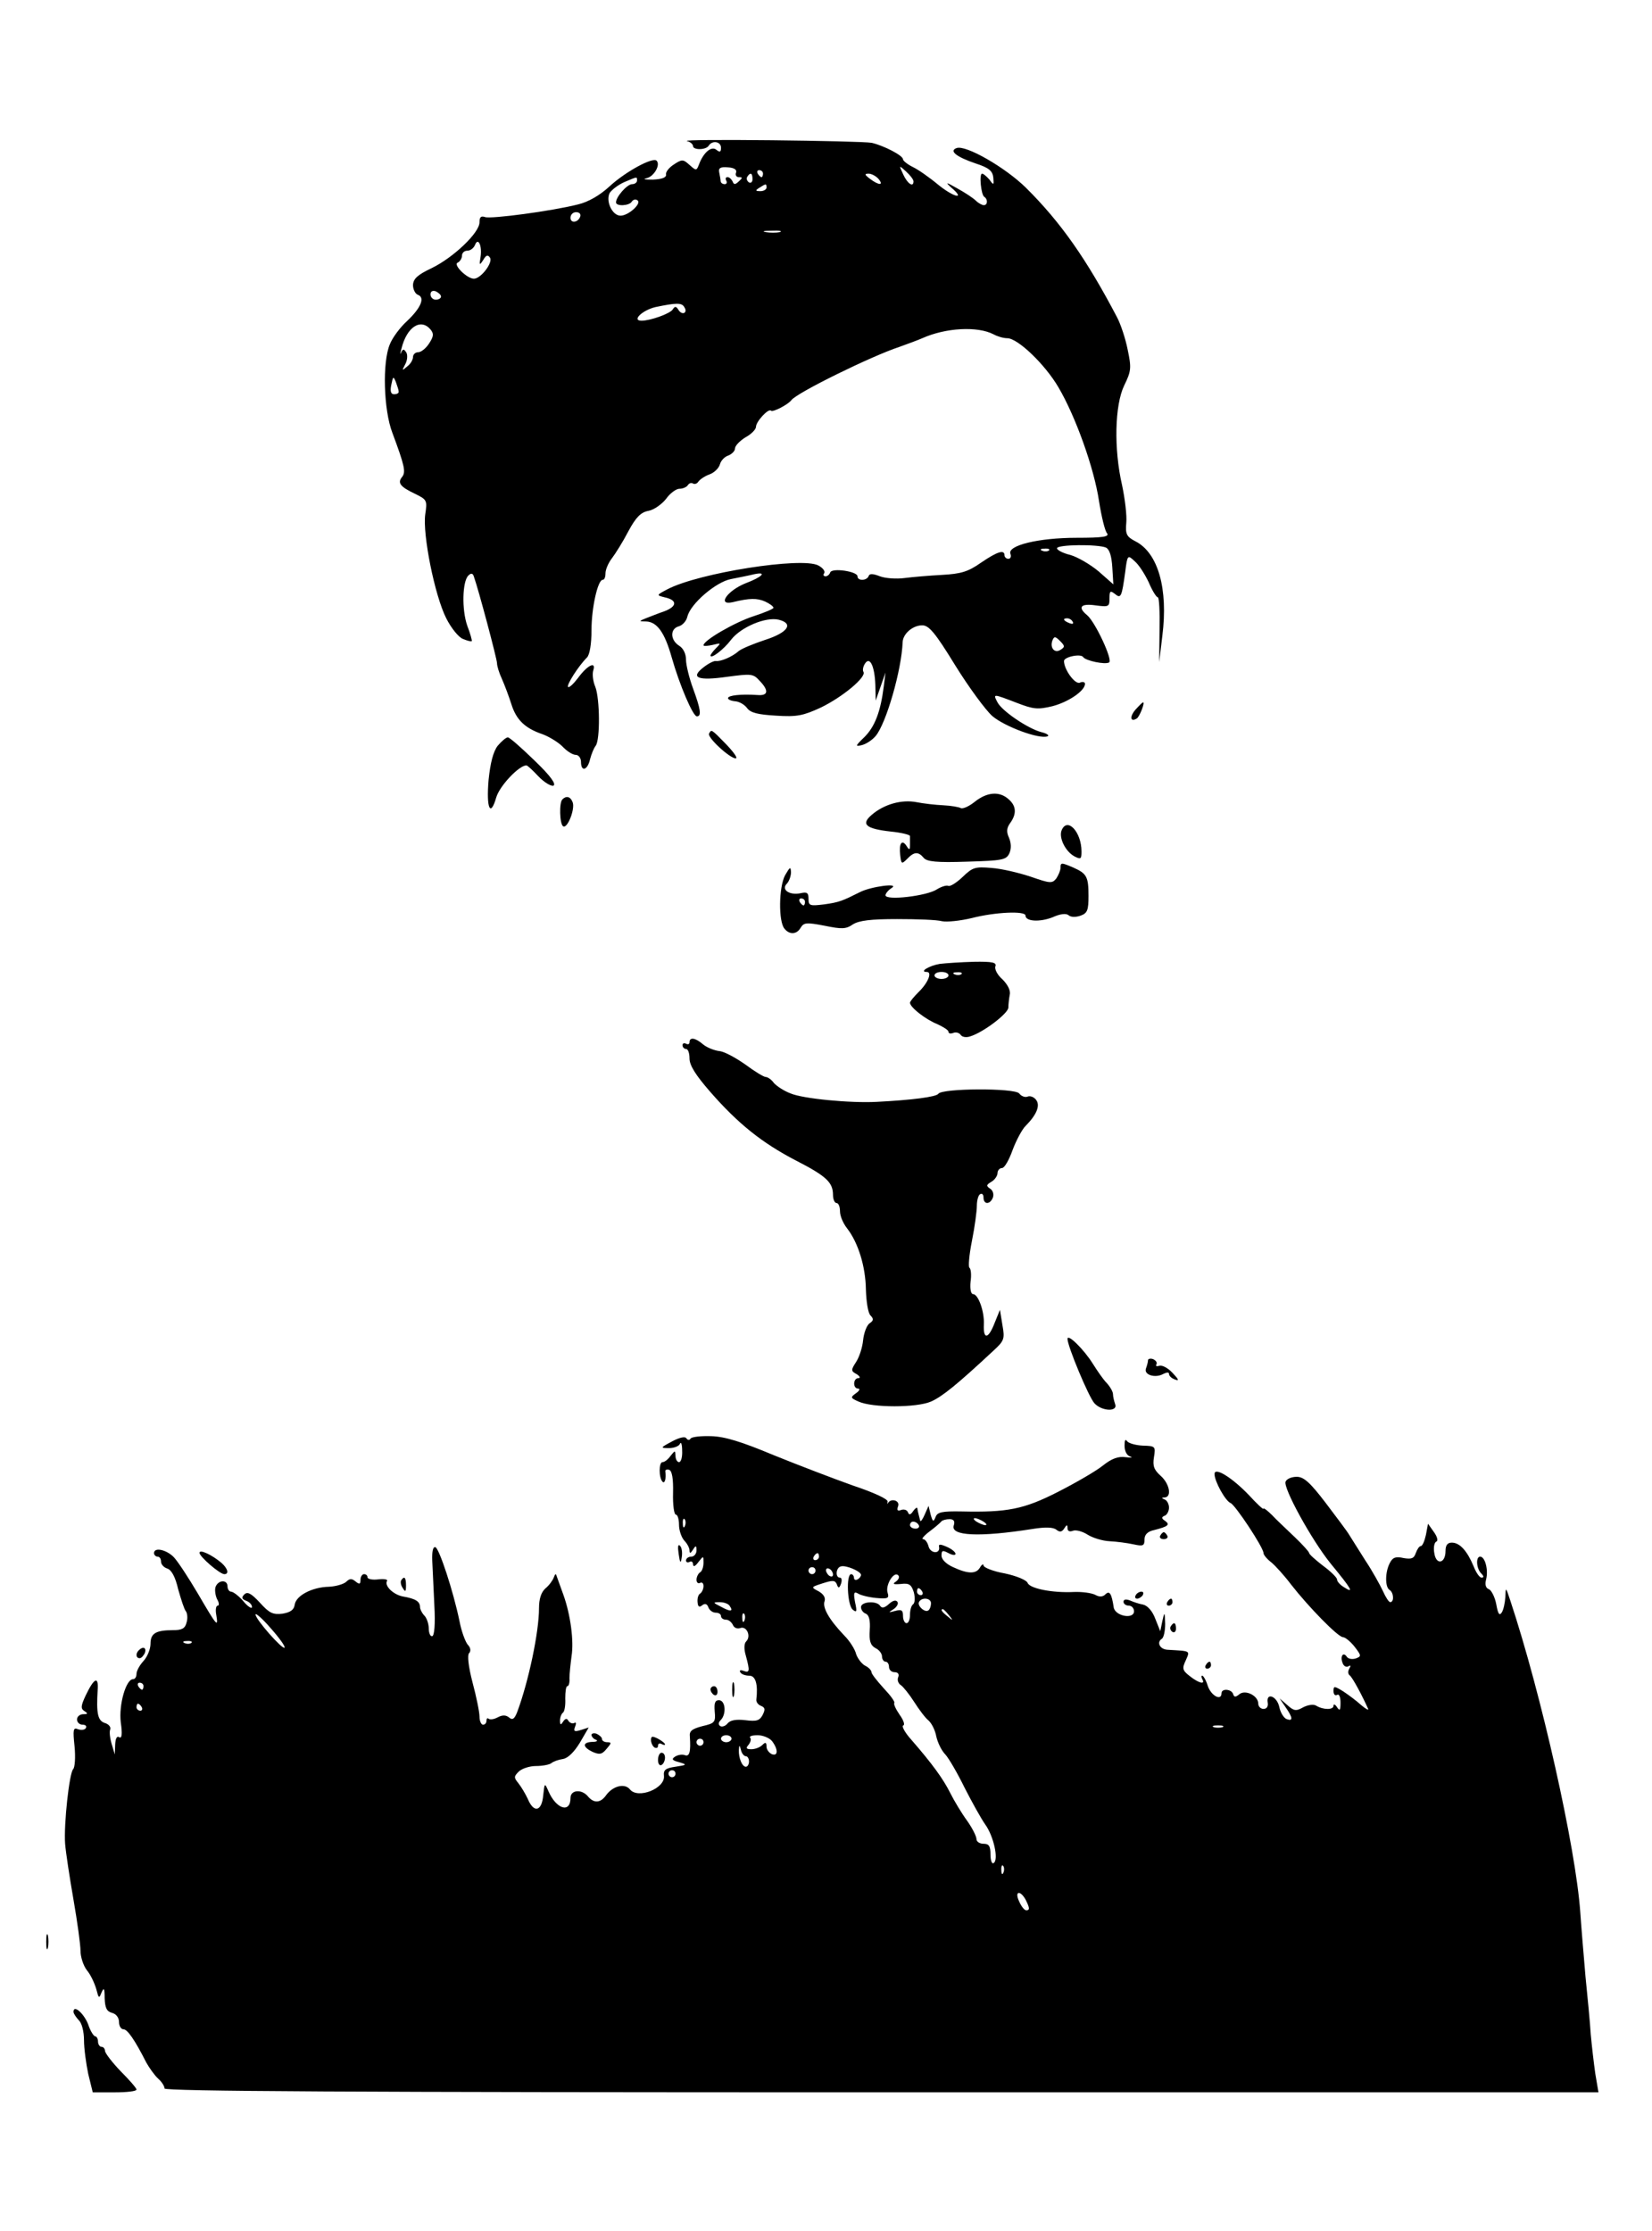 <?xml version="1.0" standalone="no"?>
<!DOCTYPE svg PUBLIC "-//W3C//DTD SVG 20010904//EN"
 "http://www.w3.org/TR/2001/REC-SVG-20010904/DTD/svg10.dtd">
<svg version="1.0" xmlns="http://www.w3.org/2000/svg"
 width="400px"  height="540px" viewBox="0 0 472 588"
 preserveAspectRatio="xMidYMid meet">

<g transform="translate(0,588) scale(0.1,-0.1)"
fill="#000000" stroke="none">
<path d="M1963 5723 c9 -2 17 -9 17 -14 0 -12 37 -12 45 1 10 16 35 12 35 -6
0 -12 -3 -14 -13 -6 -14 12 -37 -7 -50 -42 -7 -18 -8 -18 -27 -1 -18 16 -21
17 -45 1 -14 -9 -24 -22 -22 -29 1 -8 -12 -13 -38 -14 -22 0 -30 1 -18 4 21 4
41 38 29 50 -11 11 -88 -31 -133 -72 -29 -27 -62 -46 -92 -53 -75 -19 -249
-42 -265 -36 -12 4 -16 0 -16 -15 0 -30 -75 -101 -137 -131 -40 -19 -52 -30
-53 -48 0 -12 6 -25 14 -28 21 -8 9 -37 -31 -75 -20 -18 -42 -48 -49 -66 -22
-51 -18 -188 7 -253 35 -94 39 -112 28 -126 -14 -17 -6 -28 36 -48 35 -17 36
-19 30 -59 -8 -57 27 -232 60 -297 14 -28 36 -55 48 -59 12 -5 23 -8 25 -6 1
1 -4 21 -13 44 -16 46 -14 126 3 143 8 8 13 7 16 -3 13 -36 66 -235 66 -247 0
-8 6 -28 14 -45 8 -18 20 -50 27 -72 14 -45 39 -69 89 -86 19 -7 45 -23 57
-35 12 -13 29 -24 38 -24 8 0 15 -9 15 -20 0 -30 19 -24 26 8 4 15 11 32 16
38 13 17 12 134 -1 168 -7 16 -9 37 -6 47 9 28 -17 15 -44 -22 -13 -17 -25
-28 -28 -25 -5 5 29 59 54 84 8 8 13 39 13 78 0 64 18 144 32 144 5 0 8 8 8
19 0 10 8 29 18 42 10 13 32 48 47 77 22 41 36 55 58 59 16 3 38 19 50 34 11
16 29 29 38 29 10 0 21 5 24 10 4 6 10 8 15 5 5 -3 12 0 15 5 4 6 18 16 32 21
14 5 27 18 30 29 3 11 14 22 24 25 10 4 19 13 19 20 0 8 14 22 30 32 17 9 30
23 30 30 0 15 36 54 43 46 5 -5 48 17 58 30 15 21 229 126 308 152 25 9 55 20
66 25 67 30 158 35 204 11 11 -6 28 -11 39 -11 30 0 108 -75 146 -140 49 -83
102 -231 116 -325 7 -44 17 -86 23 -92 7 -10 -11 -13 -87 -13 -109 0 -199 -22
-189 -46 3 -8 0 -14 -6 -14 -6 0 -11 5 -11 10 0 17 -20 11 -67 -21 -37 -26
-57 -32 -112 -35 -36 -2 -84 -6 -107 -9 -22 -3 -54 -1 -70 5 -20 8 -30 8 -32
1 -5 -14 -32 -15 -32 -1 0 14 -73 25 -78 11 -2 -6 -8 -11 -13 -11 -6 0 -8 4
-4 9 3 6 -4 15 -17 22 -47 25 -341 -21 -431 -68 -32 -17 -32 -17 -8 -23 37 -8
36 -26 -1 -40 -18 -6 -42 -16 -53 -20 -20 -8 -20 -9 1 -9 31 -1 53 -31 73
-102 23 -81 61 -169 72 -169 14 0 11 20 -11 80 -11 30 -20 67 -20 82 0 17 -8
33 -20 40 -25 16 -26 48 -1 55 11 3 22 15 25 28 9 37 82 99 124 107 20 4 51
10 67 14 38 8 23 -8 -25 -26 -52 -21 -82 -64 -37 -54 49 12 70 12 93 2 13 -6
24 -14 24 -18 0 -3 -26 -14 -57 -24 -53 -17 -143 -69 -143 -83 0 -3 12 -2 26
1 24 6 25 6 10 -9 -9 -9 -16 -19 -16 -21 0 -12 38 17 59 45 28 36 99 66 136
57 44 -11 26 -37 -40 -58 -33 -11 -67 -25 -75 -32 -18 -16 -51 -30 -65 -28 -5
1 -21 -7 -35 -18 -39 -30 -16 -39 68 -27 68 9 74 9 92 -11 28 -29 25 -44 -7
-41 -46 3 -83 -1 -83 -9 0 -4 9 -8 21 -9 12 -1 27 -10 34 -20 10 -13 31 -18
82 -21 60 -4 78 0 128 23 62 30 131 87 122 102 -3 5 -1 15 4 23 14 23 28 -6
30 -60 l1 -45 14 40 14 40 -5 -40 c-9 -71 -25 -114 -55 -144 -27 -26 -27 -28
-7 -23 12 3 30 15 39 26 30 36 74 188 77 268 1 24 29 48 56 48 19 0 37 -21 94
-114 39 -63 87 -128 106 -145 35 -30 134 -67 158 -58 6 2 -1 8 -18 12 -38 10
-112 60 -125 85 -13 25 -14 25 54 -1 49 -19 61 -20 103 -10 46 12 93 44 93 64
0 5 -7 7 -15 3 -14 -5 -45 38 -45 62 0 12 49 22 55 11 7 -10 62 -22 74 -15 11
7 -40 116 -63 135 -28 23 -18 34 24 28 38 -5 40 -4 40 20 0 21 2 23 15 13 18
-15 20 -9 30 63 6 48 7 49 27 30 12 -10 29 -37 40 -60 10 -24 22 -43 26 -43 4
0 6 -42 5 -92 l-1 -93 9 75 c17 134 -12 237 -77 270 -25 13 -29 20 -26 53 2
21 -4 69 -12 107 -24 104 -21 229 6 285 20 41 21 50 10 102 -6 31 -20 73 -30
92 -87 166 -161 272 -261 371 -59 58 -172 123 -198 113 -22 -8 -1 -25 55 -44
37 -12 48 -21 50 -40 2 -22 1 -23 -11 -6 -8 9 -17 17 -21 17 -9 0 -3 -60 6
-66 11 -7 10 -24 -1 -24 -5 0 -16 6 -23 13 -7 7 -31 23 -53 35 -32 18 -35 19
-18 3 43 -36 10 -30 -36 7 -25 21 -58 44 -73 51 -16 8 -28 18 -28 22 0 11 -55
39 -89 47 -30 6 -555 12 -528 5z m140 -90 c-3 -7 1 -13 8 -13 11 0 11 -2 0
-12 -11 -10 -14 -10 -18 0 -3 6 -9 12 -14 12 -6 0 -7 -4 -4 -10 3 -5 1 -10 -4
-10 -6 0 -11 3 -12 8 0 4 -2 15 -4 25 -3 13 3 17 25 15 18 -1 26 -7 23 -15z
m507 -25 c0 -18 -17 -7 -29 19 -13 28 -13 28 8 9 12 -11 21 -23 21 -28z m-430
22 c0 -5 -2 -10 -4 -10 -3 0 -8 5 -11 10 -3 6 -1 10 4 10 6 0 11 -4 11 -10z
m-30 -16 c0 -8 -5 -12 -10 -9 -6 4 -8 11 -5 16 9 14 15 11 15 -7z m360 1 c16
-19 1 -19 -24 0 -16 12 -17 15 -4 15 8 0 21 -7 28 -15z m-690 -5 c0 -5 -6 -10
-14 -10 -14 0 -46 -36 -46 -52 0 -12 38 -10 45 2 4 6 11 8 16 4 14 -8 -25 -44
-48 -44 -24 0 -43 42 -31 65 6 9 24 23 42 31 38 16 36 16 36 4z m370 -20 c0
-5 -8 -10 -17 -10 -15 0 -16 2 -3 10 19 12 20 12 20 0z m-532 -82 c-6 -18 -28
-21 -28 -4 0 9 7 16 16 16 9 0 14 -5 12 -12z m570 -45 c-10 -2 -28 -2 -40 0
-13 2 -5 4 17 4 22 1 32 -1 23 -4z m-855 -71 c-4 -24 -3 -25 8 -8 8 14 13 15
19 6 9 -14 -26 -60 -46 -60 -20 0 -61 41 -46 46 6 3 12 12 12 20 0 8 7 14 15
14 9 0 18 7 22 16 9 24 21 -2 16 -34z m-113 -113 c0 -5 -7 -9 -15 -9 -8 0 -15
7 -15 15 0 9 6 12 15 9 8 -4 15 -10 15 -15z m695 -30 c11 -16 -5 -25 -16 -9
-7 12 -11 12 -17 2 -8 -12 -64 -32 -89 -32 -29 0 2 30 40 39 58 12 75 13 82 0z
m-725 -64 c10 -12 9 -20 -4 -40 -9 -14 -23 -25 -31 -25 -8 0 -15 -6 -15 -14 0
-7 -7 -20 -17 -27 -15 -13 -15 -12 -5 7 6 11 7 26 3 33 -7 11 -10 11 -15 0 -3
-8 -3 -3 1 11 15 62 55 88 83 55z m-91 -177 c1 -5 -5 -8 -13 -8 -9 0 -12 8 -8
27 5 25 6 25 13 8 4 -11 8 -23 8 -27z m2021 -446 c10 -5 16 -24 18 -56 l3 -49
-42 37 c-24 20 -60 41 -81 47 -21 5 -38 14 -38 19 0 11 117 12 140 2z m-163
-8 c-3 -3 -12 -4 -19 -1 -8 3 -5 6 6 6 11 1 17 -2 13 -5z m68 -204 c3 -6 -1
-7 -9 -4 -18 7 -21 14 -7 14 6 0 13 -4 16 -10z m-35 -80 c-17 -11 -31 6 -23
27 5 12 8 12 22 -2 14 -14 14 -17 1 -25z"/>
<path d="M3245 4100 c-18 -20 -16 -38 3 -26 8 5 24 46 18 46 -2 0 -11 -9 -21
-20z"/>
<path d="M2026 4031 c-7 -10 59 -71 76 -71 7 0 -6 18 -27 40 -44 45 -42 43
-49 31z"/>
<path d="M1422 3996 c-13 -17 -21 -49 -26 -97 -7 -82 5 -109 22 -50 10 33 65
91 86 91 3 0 18 -14 34 -31 16 -17 36 -29 43 -27 9 4 -8 28 -54 72 -37 36 -71
66 -76 66 -5 0 -18 -11 -29 -24z"/>
<path d="M2785 3836 c-16 -13 -34 -21 -40 -18 -5 3 -28 7 -50 8 -22 1 -57 5
-77 9 -42 8 -92 -6 -127 -36 -32 -27 -18 -40 54 -48 30 -3 55 -9 55 -13 0 -5
0 -16 0 -25 0 -15 -2 -16 -10 -3 -13 20 -22 7 -18 -26 3 -26 4 -27 20 -11 20
21 32 21 47 3 9 -11 37 -14 124 -11 102 3 112 5 121 24 6 14 5 29 -1 44 -8 17
-7 28 3 42 19 26 18 49 -4 68 -26 24 -62 21 -97 -7z"/>
<path d="M1607 3843 c-10 -9 -8 -71 2 -77 12 -8 35 50 27 69 -6 16 -18 19 -29
8z"/>
<path d="M3033 3754 c-8 -21 11 -60 37 -74 18 -9 20 -8 20 14 0 56 -41 100
-57 60z"/>
<path d="M3030 3647 c0 -7 -6 -21 -12 -30 -12 -15 -18 -14 -73 5 -33 11 -83
23 -112 25 -47 4 -54 2 -83 -26 -18 -17 -36 -28 -41 -25 -5 2 -19 -2 -32 -10
-28 -19 -147 -33 -147 -17 0 5 8 15 18 21 23 15 -60 4 -91 -12 -50 -25 -59
-29 -102 -35 -41 -5 -45 -4 -45 16 0 17 -4 20 -22 16 -32 -7 -57 10 -40 27 6
6 12 21 12 33 -1 17 -3 15 -17 -9 -18 -34 -19 -131 -2 -152 15 -19 36 -17 47
3 9 14 16 15 68 5 49 -10 61 -10 81 4 18 11 51 15 126 15 57 0 114 -2 128 -6
14 -3 53 1 86 9 66 17 153 21 153 7 0 -17 41 -19 77 -5 22 10 39 12 46 6 7 -6
21 -6 35 -1 19 7 22 16 22 56 0 55 -5 64 -43 81 -35 15 -37 15 -37 -1z m-730
-97 c0 -5 -2 -10 -4 -10 -3 0 -8 5 -11 10 -3 6 -1 10 4 10 6 0 11 -4 11 -10z"/>
<path d="M2685 3373 c-30 -5 -60 -23 -37 -23 16 0 4 -31 -24 -58 -13 -13 -24
-26 -24 -30 0 -13 45 -48 78 -61 17 -8 32 -17 32 -22 0 -5 6 -6 14 -3 8 3 17
0 21 -6 4 -6 16 -8 27 -4 37 11 108 65 109 82 0 9 2 26 4 37 3 12 -6 29 -21
44 -14 12 -23 29 -20 37 4 11 -8 14 -62 13 -37 -1 -80 -4 -97 -6z m25 -33 c0
-5 -9 -10 -20 -10 -11 0 -20 5 -20 10 0 6 9 10 20 10 11 0 20 -4 20 -10z m37
4 c-3 -3 -12 -4 -19 -1 -8 3 -5 6 6 6 11 1 17 -2 13 -5z"/>
<path d="M1970 3149 c0 -5 -4 -7 -10 -4 -5 3 -10 1 -10 -4 0 -6 5 -11 10 -11
6 0 10 -12 10 -27 0 -20 18 -48 58 -94 80 -92 149 -147 245 -197 88 -45 107
-63 107 -99 0 -13 5 -23 10 -23 6 0 10 -11 10 -24 0 -13 9 -34 20 -48 32 -41
53 -109 54 -175 1 -34 6 -67 13 -74 10 -10 9 -15 -3 -23 -8 -6 -16 -28 -18
-48 -2 -21 -11 -48 -20 -62 -15 -23 -15 -26 2 -35 9 -6 11 -11 5 -11 -16 0
-17 -30 -1 -30 6 0 4 -6 -6 -13 -17 -12 -16 -14 7 -24 39 -18 166 -18 207 0
32 14 75 49 177 144 33 30 34 35 27 75 l-7 43 -15 -37 c-18 -47 -33 -49 -31
-5 2 37 -16 87 -31 87 -6 0 -9 15 -7 35 3 20 1 37 -3 40 -4 2 -1 37 7 77 8 40
14 85 14 100 0 15 4 30 9 33 6 4 10 -1 10 -9 0 -21 19 -21 27 0 3 9 0 20 -8
25 -12 8 -11 11 4 20 9 5 17 17 17 24 0 8 6 15 13 15 7 0 20 23 30 51 10 27
27 59 37 69 32 32 43 59 30 75 -6 8 -17 12 -24 9 -7 -3 -18 1 -24 9 -13 16
-221 15 -231 -1 -6 -9 -77 -18 -176 -23 -76 -4 -211 9 -246 24 -19 7 -40 21
-48 30 -7 10 -18 17 -23 17 -6 0 -32 16 -59 36 -27 19 -60 37 -74 38 -15 2
-35 10 -46 19 -22 19 -39 22 -39 6z"/>
<path d="M3050 2302 c0 -21 61 -167 77 -184 21 -23 68 -25 59 -2 -3 9 -6 21
-6 28 0 7 -8 21 -18 32 -10 10 -27 35 -39 54 -26 42 -73 88 -73 72z"/>
<path d="M3280 2241 c0 -5 -3 -16 -6 -24 -6 -18 27 -28 50 -15 10 5 16 5 16 0
0 -6 8 -13 17 -16 13 -5 11 0 -7 19 -13 14 -30 23 -38 20 -7 -2 -11 -1 -8 4 3
5 -1 11 -9 15 -8 3 -15 1 -15 -3z"/>
<path d="M1920 2009 c-34 -18 -34 -19 -8 -19 14 0 29 6 31 13 3 6 6 -3 6 -20
1 -18 -3 -33 -9 -33 -5 0 -10 8 -10 18 -1 16 -1 16 -14 0 -7 -10 -17 -18 -23
-18 -11 0 -11 -45 0 -56 6 -7 11 10 8 29 -1 5 4 7 11 5 8 -3 12 -25 11 -66 -1
-34 3 -62 8 -62 5 0 9 -13 9 -29 0 -16 7 -36 15 -45 8 -8 15 -21 15 -28 0 -10
3 -9 10 2 8 13 10 12 10 -2 0 -10 -7 -18 -15 -18 -8 0 -15 -5 -15 -11 0 -5 5
-7 10 -4 6 3 10 0 10 -7 1 -8 6 -6 15 6 15 19 15 19 15 -1 0 -12 -4 -25 -10
-28 -5 -3 -10 -13 -10 -21 0 -8 5 -12 10 -9 6 3 10 -1 10 -9 0 -8 -4 -17 -9
-21 -6 -3 -9 -14 -8 -25 1 -13 5 -16 13 -9 8 6 14 5 18 -6 3 -8 12 -15 21 -15
8 0 15 -4 15 -10 0 -5 6 -10 14 -10 8 0 16 -7 20 -15 3 -8 12 -12 21 -9 18 7
32 -23 17 -38 -6 -6 -7 -21 -1 -41 12 -44 11 -50 -7 -43 -8 3 -12 2 -9 -4 3
-6 15 -10 26 -10 18 0 25 -25 20 -68 -1 -7 5 -15 13 -18 12 -5 13 -10 5 -26
-9 -17 -18 -19 -50 -15 -26 3 -42 0 -50 -9 -6 -8 -16 -11 -21 -8 -6 4 -6 10 1
17 17 17 14 57 -5 57 -11 0 -14 -8 -12 -32 3 -31 0 -34 -35 -42 -30 -8 -38
-14 -36 -30 3 -43 -1 -58 -14 -53 -8 3 -20 1 -28 -4 -11 -7 -9 -11 11 -16 24
-7 23 -8 -10 -13 -28 -4 -35 -9 -33 -26 4 -36 -74 -67 -97 -39 -15 19 -49 10
-68 -16 -16 -23 -35 -24 -52 -4 -18 22 -50 19 -50 -4 0 -45 -41 -32 -63 19
-11 25 -11 24 -15 -12 -4 -46 -27 -51 -44 -10 -7 15 -19 35 -27 45 -13 16 -13
19 1 33 8 8 30 16 49 16 19 0 39 4 44 8 6 5 20 10 33 12 14 2 32 19 49 47 l25
43 -22 -7 c-19 -6 -22 -4 -17 9 4 10 3 14 -2 11 -5 -3 -13 0 -17 6 -4 8 -9 7
-15 -2 -7 -11 -9 -10 -9 3 0 9 4 19 8 22 5 3 8 21 7 41 0 19 2 35 6 35 4 0 7
10 6 23 0 12 3 40 6 63 7 43 -3 118 -23 174 -7 19 -15 42 -18 50 -4 13 -5 13
-10 0 -3 -8 -13 -22 -24 -31 -12 -11 -18 -30 -18 -56 0 -69 -30 -210 -62 -296
-8 -21 -14 -25 -24 -16 -9 7 -19 7 -32 0 -11 -6 -22 -7 -26 -4 -3 3 -6 1 -6
-5 0 -7 -4 -12 -10 -12 -5 0 -10 10 -10 23 0 13 -9 57 -20 98 -12 46 -15 78
-10 83 6 6 5 16 -4 25 -7 9 -18 39 -23 66 -18 87 -58 208 -69 212 -7 2 -10
-12 -9 -39 1 -24 4 -81 6 -128 3 -52 0 -86 -6 -87 -5 -2 -10 8 -10 22 0 13 -6
30 -12 36 -7 7 -13 19 -13 25 0 16 -13 24 -48 30 -28 5 -55 31 -46 45 2 4 -9
6 -26 4 -16 -2 -30 1 -30 6 0 5 -4 9 -10 9 -5 0 -10 -7 -10 -16 0 -13 -3 -14
-14 -5 -11 9 -17 9 -27 -1 -8 -7 -30 -13 -49 -14 -48 -1 -94 -25 -98 -51 -2
-15 -12 -22 -35 -26 -27 -3 -37 1 -64 31 -25 27 -36 33 -45 24 -9 -9 -7 -13 5
-18 9 -3 17 -11 17 -18 0 -6 -12 1 -25 17 -13 15 -29 27 -35 27 -5 0 -10 7
-10 15 0 20 -26 19 -34 -1 -3 -8 -1 -24 4 -35 6 -10 7 -19 2 -19 -5 0 -7 -12
-4 -27 6 -37 2 -32 -53 62 -26 44 -56 90 -68 103 -21 22 -57 30 -57 12 0 -5 5
-10 10 -10 6 0 10 -6 10 -14 0 -8 8 -17 18 -20 12 -4 23 -24 31 -59 8 -28 17
-57 22 -63 4 -5 6 -20 2 -32 -4 -17 -13 -22 -38 -22 -50 0 -65 -9 -65 -39 0
-15 -9 -37 -20 -49 -11 -12 -20 -28 -20 -37 0 -8 -4 -15 -10 -15 -20 0 -41
-73 -35 -123 5 -34 3 -47 -4 -43 -7 5 -11 -3 -12 -21 l-1 -28 -9 30 c-5 17 -7
35 -4 42 2 7 -5 15 -16 18 -20 7 -24 28 -20 94 3 41 -10 35 -34 -15 -14 -30
-15 -38 -4 -45 11 -7 10 -9 -3 -9 -10 0 -18 -7 -18 -15 0 -8 7 -15 16 -15 8 0
13 -4 9 -10 -3 -5 -13 -6 -22 -3 -14 6 -15 -1 -10 -49 3 -31 1 -60 -4 -65 -11
-11 -27 -157 -23 -213 2 -25 13 -97 24 -160 11 -63 20 -129 20 -146 0 -17 8
-42 18 -55 11 -13 22 -37 27 -54 7 -27 8 -28 15 -10 7 16 9 12 9 -16 1 -28 6
-38 21 -42 12 -3 20 -14 20 -26 0 -12 6 -21 13 -21 11 0 32 -30 65 -95 9 -16
24 -37 34 -46 10 -9 18 -21 18 -28 0 -8 530 -11 2049 -11 l2048 0 -9 53 c-4
28 -10 79 -13 112 -2 33 -9 107 -15 165 -5 58 -12 141 -15 185 -13 184 -111
622 -200 890 -13 39 -13 39 -14 10 -1 -16 -5 -36 -10 -44 -7 -11 -11 -5 -16
23 -4 21 -14 40 -21 43 -9 3 -12 13 -8 28 7 27 -3 65 -17 65 -13 0 -11 -34 3
-48 8 -8 8 -12 1 -12 -6 0 -16 15 -23 33 -18 43 -39 67 -62 67 -12 0 -18 -7
-18 -24 0 -36 -27 -41 -32 -6 -3 16 0 31 6 33 5 2 3 13 -7 27 l-17 24 -6 -32
c-4 -18 -10 -32 -15 -32 -4 0 -10 -9 -14 -20 -5 -15 -12 -18 -35 -14 -22 5
-31 2 -39 -14 -14 -26 -14 -69 -1 -77 12 -7 14 -35 2 -35 -4 0 -13 14 -21 32
-8 17 -30 57 -50 87 -20 31 -40 64 -46 73 -5 9 -36 50 -67 91 -45 59 -63 75
-83 75 -15 0 -29 -6 -32 -14 -7 -18 74 -166 129 -234 61 -74 67 -86 39 -68
-12 7 -21 17 -21 23 0 5 -18 23 -40 39 -22 17 -40 33 -40 37 0 3 -19 24 -41
45 -23 22 -53 50 -65 63 -13 13 -24 21 -24 18 0 -4 -19 14 -42 39 -48 50 -98
81 -98 60 0 -21 31 -77 46 -83 13 -5 94 -127 94 -143 0 -5 10 -17 23 -27 12
-10 38 -39 56 -63 50 -64 134 -150 148 -150 6 0 21 -12 33 -27 20 -26 20 -28
3 -34 -10 -3 -21 -1 -25 5 -10 15 -20 2 -12 -18 3 -9 11 -13 17 -9 6 4 7 1 2
-7 -4 -7 -4 -15 1 -19 8 -5 38 -62 53 -96 2 -5 -7 0 -20 11 -13 12 -36 29 -51
39 -26 16 -28 16 -28 1 0 -10 5 -14 10 -11 6 4 10 -6 10 -22 0 -22 -2 -25 -10
-13 -5 8 -10 10 -10 4 0 -12 -29 -12 -49 0 -7 5 -23 3 -37 -4 -21 -12 -27 -11
-46 6 l-22 19 17 -25 c21 -30 22 -41 3 -34 -8 3 -18 19 -21 35 -7 31 -38 42
-33 12 2 -11 -3 -18 -12 -18 -8 0 -15 7 -15 15 0 23 -37 41 -54 27 -11 -9 -15
-9 -18 1 -5 14 -33 16 -33 2 0 -23 -29 -8 -39 20 -5 17 -13 30 -16 30 -3 0 -3
-4 0 -10 10 -17 -11 -11 -36 9 -21 16 -22 22 -11 45 12 28 15 26 -52 30 -22 1
-32 21 -17 31 6 3 10 23 10 43 -1 35 -2 36 -8 8 l-6 -29 -14 35 c-8 22 -22 38
-35 41 -12 2 -29 8 -38 12 -11 4 -18 3 -18 -4 0 -6 7 -11 15 -11 8 0 15 -7 15
-16 0 -24 -54 -14 -58 11 -6 40 -12 49 -24 37 -7 -7 -17 -8 -29 -1 -10 5 -37
9 -61 8 -62 -3 -126 10 -132 26 -3 8 -32 20 -65 27 -34 6 -61 17 -61 23 0 5
-5 3 -10 -6 -11 -19 -34 -19 -77 1 -20 9 -33 22 -33 33 0 15 3 16 20 7 11 -6
20 -7 20 -2 0 5 -11 14 -25 20 -18 8 -24 8 -22 0 4 -21 -24 -20 -30 1 -3 12
-10 21 -16 21 -5 0 3 10 19 22 16 12 31 25 34 29 3 3 13 6 23 6 12 0 16 -6 12
-18 -10 -30 73 -34 225 -10 37 6 59 5 68 -2 10 -8 16 -7 23 4 7 11 9 11 9 0 0
-8 6 -11 16 -7 8 3 27 -2 41 -11 14 -9 42 -18 63 -19 20 -1 51 -5 69 -9 27 -6
31 -4 31 14 0 14 9 23 28 27 39 10 46 15 31 26 -11 7 -11 11 -1 15 6 2 12 13
12 23 0 10 -6 21 -12 23 -10 4 -10 6 0 6 21 2 13 40 -12 62 -19 17 -23 28 -19
53 5 31 4 32 -32 33 -21 1 -41 7 -45 13 -5 7 -7 2 -7 -13 0 -15 6 -28 16 -31
9 -3 3 -4 -13 -2 -21 3 -40 -4 -65 -24 -20 -16 -77 -49 -128 -75 -98 -50 -145
-59 -276 -56 -56 1 -69 -2 -74 -16 -6 -15 -8 -14 -14 7 l-6 25 -11 -25 c-6
-14 -12 -22 -13 -17 -6 23 -7 28 -8 35 -1 4 -6 0 -12 -8 -7 -11 -12 -12 -15
-3 -3 7 -12 9 -20 6 -10 -4 -12 0 -8 11 6 16 -20 24 -29 9 -2 -5 -2 -3 -1 4 2
7 -39 26 -99 46 -56 20 -158 59 -227 87 -91 38 -139 53 -178 54 -30 1 -56 -2
-59 -7 -3 -5 -8 -5 -12 1 -4 6 -20 2 -41 -9z m37 -241 c-3 -8 -6 -5 -6 6 -1
11 2 17 5 13 3 -3 4 -12 1 -19z m853 12 c8 -5 11 -10 5 -10 -5 0 -17 5 -25 10
-8 5 -10 10 -5 10 6 0 17 -5 25 -10z m-185 -10 c3 -5 -1 -10 -9 -10 -9 0 -16
5 -16 10 0 6 4 10 9 10 6 0 13 -4 16 -10z m-285 -90 c0 -5 -5 -10 -11 -10 -5
0 -7 5 -4 10 3 6 8 10 11 10 2 0 4 -4 4 -10z m120 -52 c0 -4 -4 -10 -10 -13
-5 -3 -10 -1 -10 4 0 6 -4 11 -8 11 -15 0 -11 -88 4 -101 12 -10 13 -6 7 21
-5 27 -3 31 8 25 7 -5 31 -11 52 -13 34 -3 38 -1 33 15 -7 22 18 62 30 50 5
-4 2 -12 -6 -18 -11 -7 -8 -9 14 -7 24 3 30 -2 37 -24 4 -16 3 -30 -2 -34 -5
-3 -9 -16 -9 -30 0 -13 -4 -24 -10 -24 -5 0 -10 9 -10 21 0 16 -4 19 -22 14
-20 -5 -21 -5 -5 5 9 6 15 16 11 21 -4 6 -13 4 -24 -6 -12 -11 -20 -13 -25 -6
-9 16 -55 13 -55 -3 0 -8 6 -16 14 -19 9 -4 13 -19 11 -47 -2 -31 2 -43 16
-51 11 -5 19 -16 19 -24 0 -8 5 -15 10 -15 6 0 10 -7 10 -15 0 -8 7 -15 16
-15 10 0 14 -6 10 -15 -3 -8 1 -18 8 -22 7 -5 24 -26 38 -48 14 -22 32 -46 41
-53 9 -8 19 -28 22 -45 4 -18 15 -41 26 -52 10 -11 35 -54 55 -95 21 -41 47
-88 59 -105 24 -33 39 -101 24 -110 -5 -4 -9 8 -9 24 0 24 -4 31 -20 31 -11 0
-20 6 -20 13 0 8 -12 32 -27 53 -16 22 -37 57 -48 79 -20 40 -51 83 -112 153
-18 20 -28 39 -22 40 5 2 0 16 -11 31 -11 16 -17 30 -15 33 3 3 -11 22 -30 42
-19 21 -35 41 -35 46 0 5 -8 14 -19 19 -10 6 -21 21 -25 33 -3 13 -18 37 -34
53 -43 45 -63 80 -56 98 3 10 -3 20 -17 28 -23 12 -22 12 12 23 28 9 35 9 40
-3 4 -12 7 -12 12 2 3 9 2 17 -3 17 -14 0 -12 28 2 32 14 5 58 -14 58 -24z
m-130 12 c0 -5 -4 -10 -10 -10 -5 0 -10 5 -10 10 0 6 5 10 10 10 6 0 10 -4 10
-10z m50 -11 c0 -6 -4 -7 -10 -4 -5 3 -10 11 -10 16 0 6 5 7 10 4 6 -3 10 -11
10 -16z m255 -49 c3 -5 1 -10 -4 -10 -6 0 -11 5 -11 10 0 6 2 10 4 10 3 0 8
-4 11 -10z m25 -33 c0 -8 -3 -17 -7 -20 -9 -9 -34 13 -27 24 8 14 34 11 34 -4z
m-575 -8 c11 -16 2 -17 -25 -2 -24 12 -24 13 -3 13 12 0 25 -5 28 -11z m626
-26 c13 -16 12 -17 -3 -4 -17 13 -22 21 -14 21 2 0 10 -8 17 -17z m-1898 -93
c-6 -6 -83 81 -83 95 0 5 20 -12 44 -40 24 -27 42 -52 39 -55z m1314 78 c-3
-8 -6 -5 -6 6 -1 11 2 17 5 13 3 -3 4 -12 1 -19z m-1580 -64 c-3 -3 -12 -4
-19 -1 -8 3 -5 6 6 6 11 1 17 -2 13 -5z m-137 -124 c0 -5 -2 -10 -4 -10 -3 0
-8 5 -11 10 -3 6 -1 10 4 10 6 0 11 -4 11 -10z m-5 -60 c3 -5 1 -10 -4 -10 -6
0 -11 5 -11 10 0 6 2 10 4 10 3 0 8 -4 11 -10z m3088 -57 c-7 -2 -19 -2 -25 0
-7 3 -2 5 12 5 14 0 19 -2 13 -5z m-1403 -33 c0 -5 -7 -10 -15 -10 -8 0 -15 5
-15 10 0 6 7 10 15 10 8 0 15 -4 15 -10z m116 -7 c18 -24 17 -44 -1 -37 -8 4
-15 13 -15 22 0 12 -3 13 -12 4 -7 -7 -21 -12 -31 -12 -15 0 -17 3 -8 13 6 8
8 17 4 20 -3 4 6 7 22 7 15 0 34 -8 41 -17z m-196 -3 c0 -5 -4 -10 -10 -10 -5
0 -10 5 -10 10 0 6 5 10 10 10 6 0 10 -4 10 -10z m121 -40 c5 0 9 -7 9 -15 0
-8 -4 -15 -9 -15 -11 0 -21 26 -20 48 1 15 2 15 6 0 2 -10 9 -18 14 -18z
m-201 -50 c0 -5 -4 -10 -10 -10 -5 0 -10 5 -10 10 0 6 5 10 10 10 6 0 10 -4
10 -10z m937 -282 c-3 -8 -6 -5 -6 6 -1 11 2 17 5 13 3 -3 4 -12 1 -19z m63
-77 c12 -24 13 -31 2 -31 -5 0 -14 11 -20 25 -14 29 2 34 18 6z"/>
<path d="M3315 1740 c-3 -5 1 -10 10 -10 9 0 13 5 10 10 -3 6 -8 10 -10 10 -2
0 -7 -4 -10 -10z"/>
<path d="M1939 1688 c4 -28 6 -29 9 -9 2 13 0 27 -5 32 -6 6 -7 -3 -4 -23z"/>
<path d="M570 1691 c0 -11 58 -61 71 -61 14 0 10 16 -8 32 -27 23 -63 40 -63
29z"/>
<path d="M1146 1612 c-2 -4 -1 -14 5 -22 7 -12 9 -10 9 8 0 23 -5 28 -14 14z"/>
<path d="M3245 1570 c-3 -5 -2 -10 4 -10 5 0 13 5 16 10 3 6 2 10 -4 10 -5 0
-13 -4 -16 -10z"/>
<path d="M3335 1550 c-3 -5 -1 -10 4 -10 6 0 11 5 11 10 0 6 -2 10 -4 10 -3 0
-8 -4 -11 -10z"/>
<path d="M3345 1481 c-3 -5 -1 -12 5 -16 5 -3 10 1 10 9 0 18 -6 21 -15 7z"/>
<path d="M397 1413 c-10 -9 -9 -23 2 -23 5 0 11 7 15 15 5 15 -5 20 -17 8z"/>
<path d="M3445 1370 c-3 -5 -1 -10 4 -10 6 0 11 5 11 10 0 6 -2 10 -4 10 -3 0
-8 -4 -11 -10z"/>
<path d="M2092 1300 c0 -19 2 -27 5 -17 2 9 2 25 0 35 -3 9 -5 1 -5 -18z"/>
<path d="M2030 1301 c0 -6 5 -13 10 -16 6 -3 10 1 10 9 0 9 -4 16 -10 16 -5 0
-10 -4 -10 -9z"/>
<path d="M1690 1171 c0 -5 6 -12 13 -14 6 -3 2 -6 -10 -6 -30 -1 -29 -15 1
-29 19 -8 26 -7 39 9 14 16 15 19 2 19 -8 0 -15 4 -15 9 0 5 -7 11 -15 15 -8
3 -15 1 -15 -3z"/>
<path d="M1860 1156 c0 -8 5 -18 10 -21 6 -3 10 -1 10 5 0 6 5 8 10 5 6 -3 10
-4 10 -1 0 3 -9 10 -20 16 -16 8 -20 8 -20 -4z"/>
<path d="M1880 1099 c0 -11 5 -17 10 -14 6 3 10 13 10 21 0 8 -4 14 -10 14 -5
0 -10 -9 -10 -21z"/>
<path d="M132 580 c0 -19 2 -27 5 -17 2 9 2 25 0 35 -3 9 -5 1 -5 -18z"/>
<path d="M210 380 c0 -5 7 -15 15 -24 9 -8 15 -33 15 -57 0 -24 6 -67 12 -96
l13 -53 62 0 c35 0 63 3 63 8 0 4 -20 27 -45 52 -24 25 -44 51 -45 58 0 6 -4
12 -10 12 -5 0 -10 7 -10 15 0 8 -4 15 -8 15 -4 0 -14 15 -20 34 -12 31 -42
58 -42 36z"/>
</g>
</svg>
